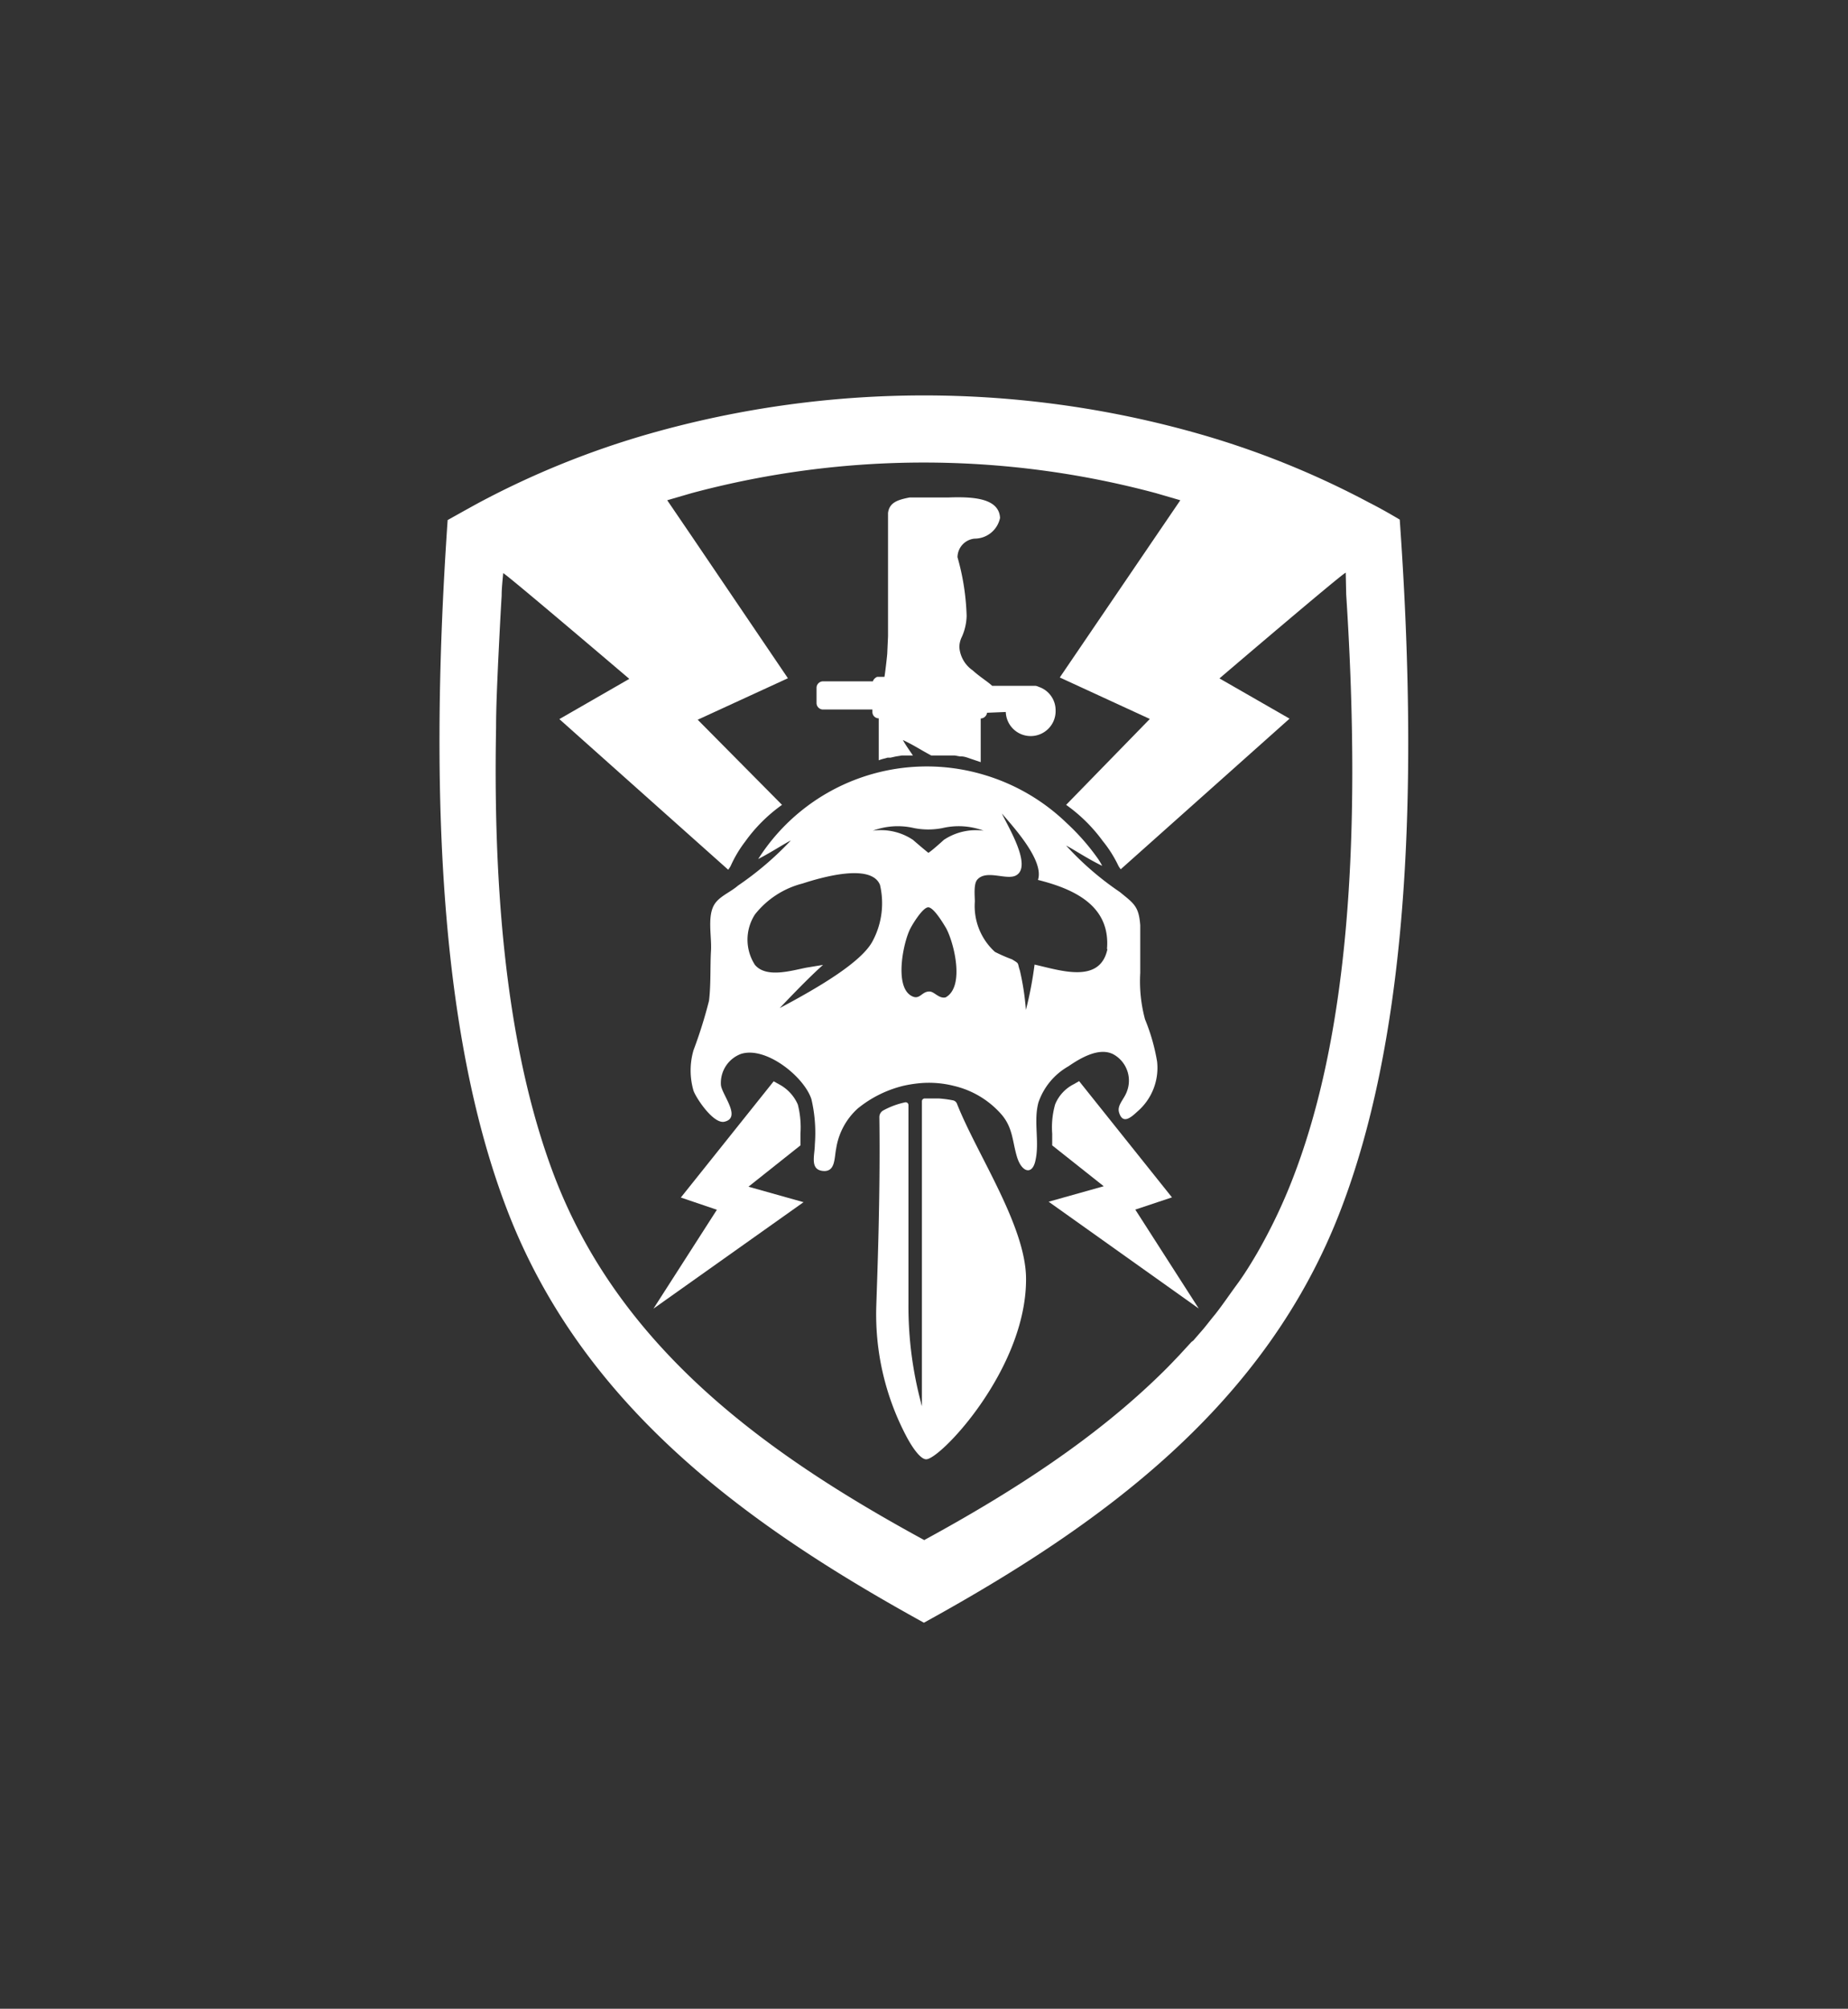 <svg id="Capa_1" data-name="Capa 1" xmlns="http://www.w3.org/2000/svg" viewBox="0 0 119.43 129.78"><rect x="0" y="0" width="119.43" height="129.78" fill="#333333" stroke="none"/><defs><style>.cls-1,.cls-2{fill:#fff;}.cls-2{fill-rule:evenodd;}</style></defs><title>isotipo_9</title><path class="cls-1" d="M74.78,68.59A12.58,12.58,0,0,0,74,65.86a9.44,9.44,0,0,1-.31-3c0-1,0-2.06,0-3.08-.09-1.24-.42-1.41-1.32-2.15h0a19.35,19.35,0,0,1-3.47-3c.44.22,1.38.85,2.33,1.31a3.87,3.87,0,0,0-.28-.47,14.53,14.53,0,0,0-2-2.28,13,13,0,0,0-5.29-3.11A12.91,12.91,0,0,0,49,55.5c.87-.45,1.7-1,2.11-1.2a20.52,20.52,0,0,1-3.42,2.92c-.48.42-1.16.67-1.5,1.18-.5.76-.19,2.08-.24,3-.06,1,0,2.22-.13,3.26a29.64,29.64,0,0,1-1,3.19,4.67,4.67,0,0,0,0,2.62c.17.48,1.29,2.17,2,2,1.13-.26-.18-1.76-.23-2.38a2,2,0,0,1,1.3-2c1.62-.51,4.09,1.49,4.55,2.93a9.52,9.52,0,0,1,.22,2.92c0,.68-.34,1.61.5,1.71s.75-.83.88-1.45a4.39,4.39,0,0,1,1.39-2.58,7.45,7.45,0,0,1,3-1.48,8.36,8.36,0,0,1,.85-.14,6.55,6.55,0,0,1,2.38.16A5.86,5.86,0,0,1,64.72,72c.74.86.7,1.72,1,2.73s1,1.23,1.2.23c.27-1.21-.14-2.5.19-3.73a4.28,4.28,0,0,1,1.94-2.34c.8-.55,2-1.25,2.91-.77a1.94,1.94,0,0,1,.87,2.39c-.17.5-.65.89-.51,1.36.24.81.79.31,1.19-.06A3.72,3.72,0,0,0,74.78,68.59ZM56.39,60.81c-.72,1.36-3.51,3-6,4.32,1.28-1.35,2.17-2.23,2.8-2.79l-1.09.18c-1,.2-2.58.68-3.31-.18a3,3,0,0,1,0-3.26,5.71,5.71,0,0,1,3.08-2c1.11-.36,4.42-1.35,5,.09A5.18,5.18,0,0,1,56.39,60.81Zm4.72,3.63c-.44.1-.74-.4-1.06-.38-.51,0-.62.62-1.2.25-1.07-.68-.44-3.56,0-4.35.11-.22.78-1.34,1.14-1.34s1,1.09,1.15,1.34C61.64,60.87,62.38,63.74,61.11,64.44ZM61,54.26c-.64.58-.89.77-1,.84l0,0,0,0c-.09-.07-.33-.26-1-.84a3.73,3.73,0,0,0-2.59-.59,4.62,4.62,0,0,1,2.66-.17,4.75,4.75,0,0,0,1.84,0,4.61,4.61,0,0,1,2.66.17A3.73,3.73,0,0,0,61,54.26Zm10.57,7.06c-.48,2.27-3.05,1.37-4.71,1a24,24,0,0,1-.56,2.93,16.7,16.7,0,0,0-.39-2.55c-.18-.53,0-.41-.51-.72a10.48,10.48,0,0,1-1.1-.48A4,4,0,0,1,63,58.25c0-.36-.09-1.14.16-1.42.59-.67,1.89.06,2.5-.27,1.09-.59-.57-3.24-.91-4,.8.93,2.74,3.06,2.33,4.29C69.44,57.44,71.78,58.53,71.54,61.32Z"/><path class="cls-1" d="M67.14,44.38a.86.86,0,0,0-.21-.07l-.06,0h-.28l-2.47,0c-.27-.26-.8-.58-1.26-1A2,2,0,0,1,62,41.81a1.52,1.52,0,0,1,.16-.66,3.51,3.51,0,0,0,.31-1.36A15.4,15.4,0,0,0,61.88,36a1.22,1.22,0,0,1,1.1-1.2,1.68,1.68,0,0,0,1.65-1.34c-.07-1.31-1.83-1.37-3.32-1.32-1.09,0-.05,0-2.52,0-.77.15-1.31.32-1.4,1,0,.25,0,2.2,0,2.81v5.16s-.05,1.09-.05,1.12-.1,1-.18,1.5H56.7a.23.23,0,0,0-.1.05h0a.46.46,0,0,0-.19.24H53.18a.42.42,0,0,0-.41.41v1a.42.42,0,0,0,.41.41h3.2V46a.41.41,0,0,0,.41.41h0c0,.73,0,2.12,0,2.71a2.64,2.64,0,0,1,.4-.12l.17-.05.19,0,.36-.08h0l.37-.06.19,0,.21,0H59c-.26-.38-.52-.75-.65-1,.77.37,1,.55,1.83,1h.32l.33,0h.37l.14,0,.15,0,.13,0,.08,0,.33.06.09,0c.23,0,.45.1.67.17l.59.2c0-.69,0-2.1,0-2.82a.43.43,0,0,0,.41-.37L65,46a1.61,1.61,0,0,0,3.22-.11A1.59,1.59,0,0,0,67.14,44.38Z"/><path class="cls-1" d="M61.85,71.32a.35.35,0,0,0-.27-.23h0a6.86,6.86,0,0,0-.91-.12h-.92a.18.18,0,0,0-.17.18V81.69c0,1.45,0,2.75,0,3.16,0,5.91,0,4.13,0,6v0l0,0a2,2,0,0,1-.06-.23,24.31,24.31,0,0,1-.81-6.35c0-3.51,0-8.82,0-12.88a.18.18,0,0,0-.22-.17,5.21,5.21,0,0,0-1.44.54.5.5,0,0,0-.22.4c.07,5.16-.14,10.37-.2,12.26a16.89,16.89,0,0,0,2,8.48h0c.47.86.93,1.39,1.23,1.38.91,0,6.45-5.81,6.45-11.62C66.33,79.25,63.14,74.59,61.85,71.32Z"/><path class="cls-2" d="M90.46,33.57c-.64-.38-1.29-.75-2-1.11A56.14,56.14,0,0,0,77.38,28a64.85,64.85,0,0,0-35.33,0,56.14,56.14,0,0,0-11.12,4.49c-.66.36-1.32.73-2,1.11C27.59,53,28.79,67.67,32.71,78c4.86,12.85,15.6,20.56,27,26.84,11.41-6.28,22.15-14,27-26.84C90.63,67.67,91.84,53,90.46,33.57ZM83.6,76a34.93,34.93,0,0,1-2.38,5c-.41.7-.84,1.39-1.29,2s-.92,1.31-1.41,1.93c-.26.31-.5.63-.75.93l-.59.68-.06.07L77,86.7h0l-.8.87c-.27.28-.54.57-.82.85-4.48,4.48-10,8-15.65,11.08C49.63,94,40.13,87.22,35.83,76c-2.75-7.21-4-16.81-3.77-29,0-1.35.07-2.73.13-4.15v0c.07-1.42.14-2.88.23-4.36,0-.48.06-1,.1-1.46.13,0,8.15,6.83,8.15,6.83l-4.52,2.6,10.91,9.73a2,2,0,0,0,.16-.24,7.81,7.81,0,0,1,.94-1.58A10.16,10.16,0,0,1,50.54,52l-5.45-5.5,5.83-2.68L44.7,34.64l-1.58-2.32,1.58-.46a57.92,57.92,0,0,1,30,0l1.58.46-1.58,2.32-6.21,9.13,5.82,2.68L68.9,52a10.31,10.31,0,0,1,2.37,2.34,7.88,7.88,0,0,1,1,1.58,1.25,1.25,0,0,0,.16.24l10.91-9.73-4.53-2.6s8-6.83,8.16-6.83L87,38.41C88.06,54.76,87,67.14,83.6,76Z"/><path class="cls-1" d="M42.23,84.55l4.1-6.39L44,77.37l6-7.51h0a2.25,2.25,0,0,1,.21.12l.13.07a2.7,2.7,0,0,1,1.22,1.31,5.93,5.93,0,0,1,.17,1.89V74l-3.36,2.67,3.56,1Z"/><path class="cls-1" d="M67.77,77.64l3.56-1L68,74v-.34c0-.14,0-.28,0-.42a5.41,5.41,0,0,1,.19-1.89,2.53,2.53,0,0,1,1.22-1.31l.12-.07.21-.12h0l6,7.51-2.37.79,4.1,6.39Z"/></svg>